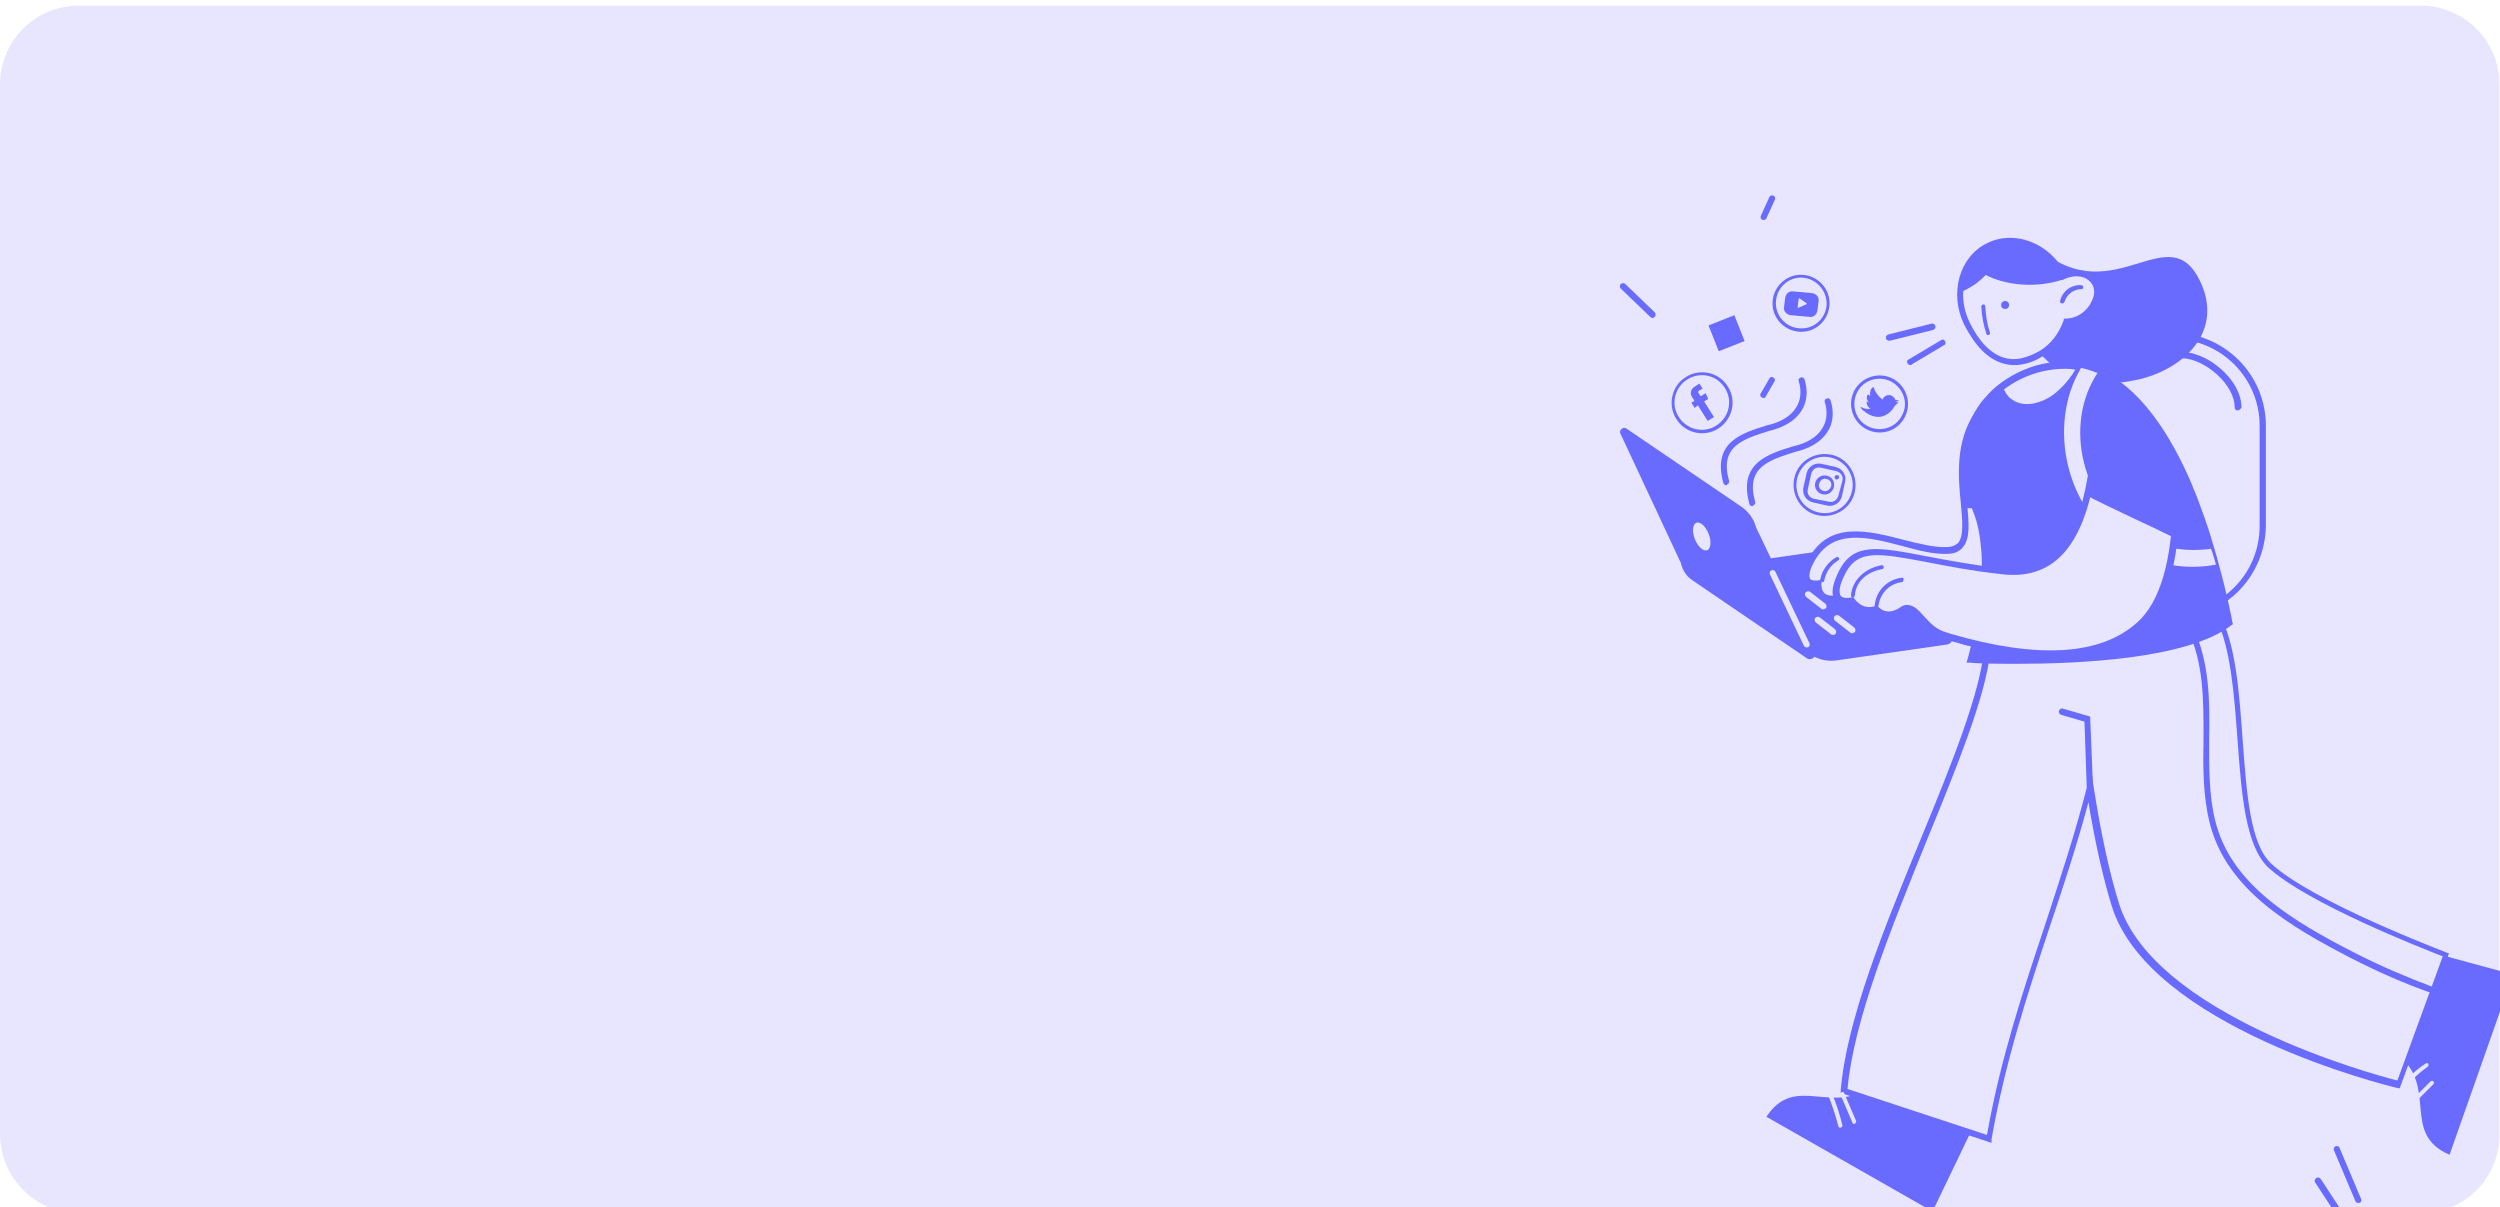 <svg version="1.1" id="Layer_1" xmlns="http://www.w3.org/2000/svg" x="0" y="0" viewBox="0 0 441 213" xml:space="preserve">
  <style>
    .st0{fill:#e7e6fe}.st1,.st2{fill:#696afe}.st2{fill-rule:evenodd;clip-rule:evenodd}
  </style>
    <path class="st0" d="M427.1 214H13.9C6.2 214 0 207.7 0 200V14.9C0 7.2 6.2 1 13.9 1H427c7.7 0 13.9 6.2 13.9 13.9V200c.1 7.7-6.1 14-13.8 14z"/>
    <g id="Background_8_">
    <g id="Lines_10_">
      <path class="st1" d="M416 212.2c-.2 0-.4-.1-.5-.3l-3.8-9c-.1-.3 0-.6.3-.7.3-.1.6 0 .7.3l3.8 9c.1.3 0 .6-.3.7 0-.1-.1 0-.2 0zM412.5 214.3c-.2 0-.4-.1-.5-.2l-3.6-5.5c-.2-.3-.1-.6.2-.8.3-.2.6-.1.8.2l3.6 5.5c.2.3.1.6-.2.8h-.3z"/>
    </g>
  </g>
    <g id="Bottom_8_">
    <path class="st1" d="M330.5 191.3c-7.1 5.8-13.8-2.1-18.9 5.7l29.3 16.7 7.5-15.6-17.9-6.8zM423.1 186.1c7 5.9.4 13.9 9 17.6l11.2-31.8-16.6-4.5-3.6 18.7z"/>
        <path class="st0" d="M400.3 152.6c-7.3-6.8-3.2-33.1-9.2-44.1l-25.4 2.2s.1 1.3.2 3.6h-15.3c-1.6 17.3-23.5 55.2-25.3 78l25.6 8.5c4.1-23.1 12.6-41.5 17.8-62.1 1.1 7.2 2.6 14.6 4.5 20.8 6.6 21.2 49.9 31.7 49.9 31.7l6.1-16.6.2-.7 2-5.5s-23.8-9-31.1-15.8z"/>
        <path class="st1" d="M351.3 201.6l-26.6-8.8v-.4c1-12.4 7.7-28.8 14.2-44.6 5.4-13.1 10.4-25.5 11.1-33.4v-.5h15.2c-.1-1.9-.2-3.1-.2-3.1v-.5l26.3-2.3.2.3c2.9 5.3 3.5 13.9 4.1 22.2.7 9.4 1.3 18.3 5 21.8 7.1 6.7 30.7 15.6 30.9 15.7l.5.2-8.7 23.8-.5-.1c-1.8-.4-43.7-10.8-50.3-32.1-1.5-4.9-2.9-11-4.1-18.3-2 7.5-4.4 14.8-6.8 21.9-3.9 11.8-7.9 23.9-10.3 37.6v.6zm-25.4-9.5l24.6 8.1c2.4-13.5 6.4-25.5 10.3-37.2 2.7-8.3 5.3-16.1 7.4-24.4l.7-2.6.4 2.7c1.3 8.3 2.8 15.3 4.5 20.7 6.1 19.5 44.3 30 49.1 31.2l8-21.9c-3.6-1.4-24-9.4-30.8-15.7-4-3.8-4.7-12.9-5.4-22.5-.6-8-1.2-16.3-3.8-21.4l-24.6 2.2c0 .6.1 1.7.2 3.1v.6h-15.4c-.9 8-5.9 20.3-11.2 33.2-6.3 15.6-12.9 31.7-14 43.9z"/>
        <path class="st1" d="M429.2 175.2h-.2c-4.9-1.7-9.6-3.8-14.1-6.1-11.1-5.7-22.2-12.3-25.1-23.9-1.2-4.8-1.2-9.9-1.1-14.9 0-6.7.1-13.5-3-19.7-.1-.3 0-.6.2-.7.3-.1.6 0 .7.2 3.2 6.4 3.2 13.4 3.1 20.2 0 4.9-.1 9.9 1.1 14.6 2.8 11.2 13.7 17.6 24.6 23.2 4.5 2.3 9.2 4.3 14 6.1.3.1.4.4.3.7-.1.1-.3.3-.5.3z"/>
        <path class="st0" d="M325 198.5c-.5-2-1.1-4-2-5.9-.2-.4-.8-.1-.6.4.8 1.9 1.4 3.8 1.9 5.7.1.4.8.2.7-.2zM327.4 197.7c-.7-1.6-1.4-3.3-2.1-4.9-.2-.4-.8-.1-.6.4.7 1.6 1.4 3.3 2.1 4.9.1.4.8 0 .6-.4zM427.9 187.6c-1.1.7-2.1 1.5-3 2.5-.3.3.2.9.5.5.9-.9 1.8-1.7 2.8-2.4.4-.3.1-.9-.3-.6zM428.7 190.8l-2.4 2.4c-.3.3.2.8.5.5l2.4-2.4c.4-.4-.1-.9-.5-.5z"/>
        <g>
      <path class="st1" d="M368.6 139.3c-.3 0-.5-.2-.5-.5l-.4-11.5-4.1-1.2c-.3-.1-.5-.4-.4-.7.1-.3.4-.5.7-.4l4.8 1.4.5 12.3c0 .4-.2.6-.6.6.1 0 .1 0 0 0z"/>
    </g>
  </g>
    <path transform="rotate(-21.667 304.636 58.728)" class="st1" d="M302.1 56.3h4.9v4.9h-4.9z"/>
    <path class="st1" d="M304.5 85.6c-.2 0-.5-.2-.5-.4-2-7.2 3.2-8.8 7.8-10.2l.8-.2c2.3-.7 3.8-1.9 4.5-3.4 1-2 .2-4.1.2-4.1-.1-.3 0-.6.3-.7.3-.1.6 0 .7.3 0 .1 1 2.5-.2 5-.9 1.8-2.6 3.1-5.2 3.9l-.8.2c-4.7 1.5-8.8 2.7-7.1 8.8.1.3-.1.6-.4.7 0 .1 0 .1-.1.1z"/>
    <path class="st1" d="M309.1 89.3c-.2 0-.5-.2-.5-.4-2-7.2 3.2-8.8 7.8-10.2l.8-.2c2.3-.7 3.8-1.9 4.5-3.4 1-2 .2-4.1.2-4.1-.1-.3 0-.6.3-.7.3-.1.6 0 .7.3 0 .1 1 2.5-.2 5-.9 1.8-2.6 3.1-5.2 3.9l-.8.2c-4.7 1.5-8.8 2.7-7.1 8.8.1.3-.1.6-.4.7 0 .1-.1.1-.1.1zM311.1 70.2c-.1 0-.2 0-.3-.1-.3-.1-.4-.5-.2-.7l1.5-2.6c.1-.3.5-.4.7-.2.3.1.4.5.2.7l-1.5 2.6c0 .2-.2.3-.4.3zM291.5 56.1c-.1 0-.3-.1-.4-.2l-5.2-5c-.2-.2-.2-.6 0-.8.2-.2.6-.2.8 0l5.2 5c.2.2.2.6 0 .8-.2.1-.3.2-.4.2zM311.1 38.8h-.2c-.3-.1-.4-.4-.3-.7l1.5-3.3c.1-.3.4-.4.7-.3.3.1.4.4.3.7l-1.5 3.3c0 .1-.2.3-.5.3z"/>
    <g id="Notebook_4_">
    <path class="st1" d="M319.5 115.5l-21.8-14.9 25-3.6 21.2 14.5c.9.6.6 2.1-.5 2.2l-19.5 2.8c-1.5.2-3.1-.1-4.4-1z"/>
        <path class="st1" d="M318.7 116.1l-20.1-13.7c-1.1-.7-1.8-1.8-2.1-3.1l-10.7-22.9c-.2-.6.6-1.2 1.1-.8l20.3 13.8c1.3.9 2.2 2.2 2.6 3.7l10.5 21.9c.1 1-.9 1.6-1.6 1.1z"/>
        <path class="st0" d="M318.7 114.2c-.2 0-.4-.1-.5-.3l-6-12.6c-.1-.3 0-.6.3-.7.3-.1.6 0 .7.3l6 12.6c.1.3 0 .6-.3.7h-.2z"/>
        <ellipse transform="rotate(-21.667 300.284 94.645)" class="st0" cx="300.2" cy="94.6" rx="1.3" ry="2.6"/>
        <path class="st0" d="M326.7 111.7c-.1 0-.2 0-.3-.1l-2.7-2.1c-.2-.2-.3-.5-.1-.8.2-.2.5-.3.8-.1l2.7 2.1c.2.2.3.5.1.8-.2.1-.3.2-.5.2zM323.3 112c-.1 0-.2 0-.3-.1l-2.7-2.1c-.2-.2-.3-.5-.1-.8.2-.2.5-.3.8-.1l2.7 2.1c.2.2.3.5.1.8-.2.2-.3.2-.5.2zM321.6 107.5c-.1 0-.2 0-.3-.1l-2.7-2.1c-.2-.2-.3-.5-.1-.8.2-.2.5-.3.8-.1l2.7 2.1c.2.2.3.5.1.8-.2.1-.4.2-.5.2z"/>
  </g>
    <g id="Hand_2_75_">
    <path class="st0" d="M348.9 73.1c-6.9 10 2.1 23.9-5.4 24.1s-19.1-7.7-24.1 1.9c-2.4 4.7 1.5 3.9 1.5 3.9s-.4 4 4.8 2.1c0 0 2 3.1 5.2 0 4.6-4.6 10.9 11.4 21.8 8.1 17-5.2-3.8-40.1-3.8-40.1z"/>
        <path class="st1" d="M349.6 114.2c-4.7 0-8.5-3.3-11.6-6-3.2-2.8-5.2-4.4-6.8-2.7-1.2 1.1-2.3 1.7-3.5 1.5-1.1-.1-1.9-.8-2.3-1.3-1.8.6-3.2.5-4.1-.2-.7-.6-.9-1.4-1-2-.6 0-1.4-.1-1.9-.7-.6-.8-.5-2.1.5-4 3.6-7 10.6-5.2 16.8-3.6 2.8.7 5.5 1.4 7.7 1.3.9 0 1.5-.3 2-.7 1-1.2.8-3.8.5-6.9-.5-4.9-1-11 2.5-16.2l.6-.7.4.7c.6 1 14 23.9 9.6 35.3-1.1 2.8-3.2 4.7-6.2 5.7-1.1.4-2.2.5-3.2.5zm-16.9-10.5c1.8 0 3.9 1.7 6.1 3.7 3.6 3.1 8.1 7 13.7 5.3 2.7-.8 4.6-2.5 5.5-5 3.8-9.8-6.8-29.4-9.1-33.6-2.8 4.7-2.3 10.3-1.9 14.7.3 3.5.6 6.2-.8 7.8-.6.7-1.5 1.1-2.7 1.1-2.4.1-5.1-.6-8-1.4-6.1-1.6-12.4-3.2-15.6 3-1 1.9-.7 2.6-.6 2.8.3.4 1.2.3 1.4.3l.7-.2-.1.8s-.1 1.1.6 1.7c.6.5 1.8.5 3.4-.1l.4-.1.2.4s.7 1 1.8 1.1c.8.1 1.7-.3 2.6-1.2.9-.8 1.6-1.1 2.4-1.1z"/>
        <path class="st1" d="M356.8 90c-3.1-8.9-7.8-16.9-7.8-16.9-3.6 5.3-2.8 11.6-2.4 16.5 3.3.2 6.7.3 10.2.4z"/>
        <g>
      <path class="st1" d="M323.9 98.3c-1.5.9-2.5 2.3-2.8 3.9-.1.5.6.7.7.2.3-1.5 1.1-2.7 2.4-3.5.5-.2.1-.9-.3-.6z"/>
    </g>
  </g>
    <g id="Backpack_10_">
    <path class="st0" d="M380.4 108.6h-3.3c-10.3 0-18.7-8.4-18.7-18.7V78c0-10.3 8.4-18.7 18.7-18.7h3.3c10.3 0 18.7 8.4 18.7 18.7v11.9c0 10.3-8.4 18.7-18.7 18.7z"/>
        <path class="st1" d="M383.3 109.1h-9c-9 0-16.4-7.3-16.4-16.4V75.1c0-9 7.3-16.4 16.4-16.4h9c9 0 16.4 7.3 16.4 16.4v17.6c-.1 9.1-7.4 16.4-16.4 16.4zm-9-49.2c-8.4 0-15.3 6.8-15.3 15.3v17.6c0 8.4 6.8 15.3 15.3 15.3h9c8.4 0 15.3-6.8 15.3-15.3V75.1c0-8.4-6.8-15.3-15.3-15.3h-9z"/>
        <g>
      <path class="st1" d="M394.7 72.4c-.3 0-.5-.2-.5-.5 0-4.2-5.4-8.6-9.2-8.7-.3 0-.5-.3-.5-.6s.2-.5.6-.5c4.4.1 10.3 4.9 10.3 9.8-.2.3-.4.5-.7.5z"/>
    </g>
  </g>
    <g id="Head_81_">
    <path class="st1" d="M360.2 44.3c12.9 10.4 22.4-6.2 27.9 5.3 7.9 16.5-23.5 25.9-30.5 9-7.1-17 2.6-14.3 2.6-14.3z"/>
        <path class="st0" d="M364 48.7c-2.6-5.3-8.5-7.6-13.2-5.3-4.7 2.3-6.4 8.5-3.8 13.7 2.6 5.2 6.8 9.1 13.2 5.3 2.1-1.3 3.7-3.3 4.4-5.6 2.7-.1 4.7-2.2 5.3-4.3.7-2.9-2-5.5-5.9-3.8z"/>
        <path class="st1" d="M355.3 64.4c-.7 0-1.3-.1-2-.3-2.7-.8-4.9-3.1-6.8-6.8-2.7-5.5-.9-12 4-14.4 4.8-2.4 10.9-.1 13.7 5.1 1.9-.7 3.8-.4 5 .6 1.1 1 1.5 2.4 1.1 3.9-.6 2.1-2.5 4.4-5.4 4.7-.9 2.4-2.4 4.3-4.5 5.6-1.7 1.1-3.5 1.6-5.1 1.6zm-.7-21.4c-1.2 0-2.5.3-3.6.8-4.4 2.2-6 8-3.6 13 1.7 3.5 3.8 5.6 6.1 6.3 1.9.6 4 .1 6.3-1.2 2-1.2 3.4-3.1 4.2-5.3l.1-.4h.4c2.6-.1 4.3-2.1 4.8-3.9.3-1.1 0-2.1-.8-2.8-1-.9-2.7-1-4.3-.3l-.5.2-.3-.5c-1.7-3.7-5.3-5.9-8.8-5.9z"/>
        <path class="st1" d="M348.6 50c-1 .7-1.9 1.2-2.9 1.6.1-3.5 1.9-6.7 5-8.2 1.2-.6 2.5-.9 3.8-.9-1.4 2.9-3.3 5.5-5.9 7.5z"/>
        <circle class="st1" cx="353.7" cy="53.8" r=".7"/>
        <path class="st1" d="M364.2 49.2c-3.9 1.4-8.7 1.4-12.6-.1-1.6-.6-2.9-1.6-4.2-2.8.8-1.2 1.9-2.3 3.3-2.9 4.7-2.3 10.6 0 13.2 5.3.2.1.2.3.3.5zM363.4 53.1c.4-1.7 1.9-2.9 3.7-2.8.5 0 .5.7.1.7-1.4 0-2.6.9-3 2.2-.2.5-.9.4-.8-.1z"/>
        <g>
      <path class="st1" d="M350.4 58.9c-.5-1.5-.8-3.1-.9-4.8 0-.5.7-.5.7-.1.1 1.6.3 3.1.8 4.6.2.5-.5.7-.6.3z"/>
    </g>
  </g>
    <g id="Body_72_">
    <path class="st1" d="M393.3 110.1c-10.9 8-45.7 6.3-45.7 6.3s2.4-8 2.6-16c0-1.1 0-2.2-.1-3.2-.2-2.4-.6-4.7-1.4-6.6-3-7.3-2.3-13.2.2-17.5.6-1 1.2-1.8 1.9-2.6.6-.7 1.3-1.3 2-1.9 3.7-3 8.4-4.3 12.6-3.9.5.1 1.1.1 1.6.2h.1c.6.1 1.2.3 1.8.5.4.1.7.3 1.1.4.7.3 1.3.6 2 1 6.2 3.7 10.9 11.5 14.3 19.4.6 1.4 1.2 2.8 1.7 4.2.8 2.2 1.5 4.3 2.1 6.3.3 1 .6 1.9.8 2.8 1.7 6.2 2.4 10.6 2.4 10.6z"/>
        <path class="st1" d="M355.6 117.1c-4.5 0-7.6-.1-8-.2h-.7l.2-.7c0-.1 2.4-8 2.5-15.9 0-1.1 0-2.2-.1-3.2-.2-2.5-.6-4.7-1.3-6.5-3.5-8.5-1.8-14.5.2-18 .6-1 1.2-1.9 2-2.7.6-.7 1.3-1.4 2.1-2 3.7-2.9 8.5-4.5 12.9-4 .6.1 1.1.1 1.7.2h.1c.8.2 1.4.3 2 .6.3.1.7.3 1.1.4.6.3 1.3.6 1.9 1l.1.1c5.5 3.3 10.4 9.9 14.5 19.6v.1c.6 1.3 1.1 2.7 1.6 4.1.8 2.1 1.5 4.3 2.1 6.4.3 1 .6 1.9.8 2.8 1.7 6.1 2.5 10.5 2.5 10.6l.1.3-.3.2c-7.8 6-27 6.8-38 6.8zm-7.2-1.2c4.9.2 34.3.9 44.4-6.1-.2-1.1-1-5.1-2.4-10.1-.2-.9-.5-1.8-.8-2.8-.6-2.1-1.3-4.2-2.1-6.3-.6-1.5-1.1-2.9-1.7-4.2v-.1c-4-9.4-8.7-15.8-13.9-18.9l-.1-.1c-.6-.4-1.3-.7-1.9-1-.4-.2-.7-.3-1-.4-.5-.2-1.1-.4-1.8-.5h-.1c-.6-.1-1.1-.2-1.6-.2-4.2-.4-8.7 1-12.2 3.8-.7.6-1.4 1.2-1.9 1.8-.7.8-1.3 1.6-1.9 2.5-2.7 4.7-2.8 10.6-.1 17 .8 1.9 1.3 4.2 1.4 6.8.1 1 .1 2.1.1 3.3-.2 6.7-1.9 13.4-2.4 15.5z"/>
        <path class="st0" d="M367 64.9c-1.3 2.5-3.7 4.9-5.4 5.8-2.2 1.2-5.1 1.8-7.3 0-.8-.6-1.2-1.4-1.5-2.2 3.7-3 8.4-4.3 12.6-3.9.6.1 1.1.2 1.6.3z"/>
        <path class="st1" d="M357.5 72.4c-1.3 0-2.5-.3-3.6-1.2-.8-.7-1.4-1.5-1.7-2.5l-.1-.4.3-.2c3.7-2.9 8.5-4.5 12.9-4 .6.1 1.1.1 1.7.2l.7.1-.3.6c-1.3 2.6-3.9 5.1-5.6 6.1-1.2.8-2.7 1.3-4.3 1.3zm-4-3.7c.3.6.6 1.2 1.2 1.6 1.9 1.6 4.7 1 6.6-.1 1.5-.8 3.5-2.8 4.8-5-.3 0-.5-.1-.8-.1-4-.3-8.4 1-11.8 3.6z"/>
        <g>
      <path class="st0" d="M390.9 99.6c-5.3 1-10.9.1-16.1-3.1-10.3-6.4-13.8-21.4-7.7-31.6.6.1 1.2.3 1.8.5.4.1.7.3 1.1.4-6.1 9.2-2.7 23.3 7.2 28.7 4.2 2.3 8.6 2.9 12.8 2.3.4.9.6 1.9.9 2.8z"/>
    </g>
  </g>
    <g id="Hand_69_">
    <path class="st0" d="M371.7 84.4c-.9-.2-1.8-.3-2.9-.5-1.6 9.3-5.2 18.1-15.7 16.8-18.2-2.1-24.8-6.4-28.2 0-3.4 6.4 1.5 5.2 1.5 5.2s1.6 2.4 4.3 1.5c0 0 1.7 2 4.5.2s3.6 3.3 8.1 4.6c4.5 1.3 23.7 7.3 34-1.9 5.1-4.5 6.4-13.9 6.4-22.3-3.9-1.5-7.9-2.7-12-3.6z"/>
        <path class="st1" d="M361.7 115.9c-5.2 0-11.1-1-17.9-2.9l-.6-.2c-2.2-.6-3.6-2.1-4.7-3.3-1.4-1.5-1.9-2-2.9-1.3-2.3 1.4-4.1.7-4.9-.1-2 .6-3.6-.6-4.4-1.5-.6.1-1.9.1-2.6-.8-.8-1-.5-2.7.8-5.3 2.6-4.8 6.8-4 15.2-2.4 3.6.7 8 1.5 13.5 2.2 8.3 1 13.1-4.3 15.1-16.4l.1-.5 1.3.2c.8.1 1.5.2 2.2.4 3.8.8 7.9 2 12.2 3.6l.4.1v.4c-.1 11.2-2.3 18.9-6.6 22.7-4.1 3.4-9.4 5.1-16.2 5.1zm-25.3-9.2c1.2 0 2.1 1 2.9 1.9 1.1 1.2 2.2 2.5 4.2 3l.6.2c15.4 4.5 26.5 3.8 32.9-2 4-3.5 6.2-11 6.3-21.5-4.1-1.5-8-2.7-11.6-3.4-.6-.1-1.4-.2-2.1-.4h-.2c-2.2 12.3-7.5 17.8-16.2 16.8-5.5-.6-10-1.5-13.6-2.2-8.1-1.5-11.8-2.2-14 1.9-1.5 2.8-1.1 3.8-.9 4.1.4.5 1.5.4 1.8.3l.4-.1.2.3c.1.1 1.4 2.1 3.7 1.3l.4-.1.2.3c.1.1 1.4 1.6 3.7.1.4-.3.8-.5 1.3-.5z"/>
        <path class="st1" d="M383.7 84.5c-2.4-4.5-4.9-8.9-7.9-12.9-1.3 1.2-2.6 2.5-3.8 3.8-.8 1.2-1.7 2.4-2.6 3.5-.3 2.8-.7 5.7-1.3 8.5 2.9 1.6 13.2 6.3 15.3 7.4.4-3.6.4-7.1.3-10.3zM331.9 99.7c-2.7.5-5.1 2.4-5.4 5.3 0 .5.7.5.7 0 .2-2.6 2.4-4.2 4.8-4.6.5-.1.3-.8-.1-.7z"/>
        <g>
      <path class="st1" d="M335.5 101.9c-2.5.3-4.5 2.2-4.8 4.8-.1.5.7.5.7 0 .3-2.1 2-3.8 4.1-4 .4-.1.4-.9 0-.8z"/>
    </g>
  </g>
    <g id="Look_6_">
    <path class="st1" d="M333.2 60.1c-.2 0-.5-.2-.5-.4-.1-.3.1-.6.4-.7l7.6-1.9c.3-.1.6.1.7.4.1.3-.1.6-.4.7l-7.6 1.9h-.2zM337 64.4c-.2 0-.4-.1-.5-.3-.2-.3-.1-.6.2-.7l5.7-3.4c.3-.2.6-.1.7.2.2.3.1.6-.2.7l-5.7 3.4c0 .1-.1.1-.2.1z"/>
  </g>
    <path class="st1" d="M303.1 75.6c-2.5 1.6-5.9.8-7.4-1.7-1.6-2.5-.8-5.9 1.7-7.4 2.5-1.6 5.9-.8 7.4 1.7 1.6 2.5.8 5.8-1.7 7.4zm-5.4-8.7c-2.3 1.4-3 4.4-1.6 6.6 1.4 2.3 4.4 3 6.6 1.6 2.3-1.4 3-4.4 1.6-6.6-1.4-2.3-4.3-3-6.6-1.6z"/>
    <path class="st2" d="M299.5 71.5l1.7 2.7s.1.1.1 0l1-.6s.1-.1 0-.1l-1.7-2.7.7-.4v-.1l-.4-.9s-.1-.1-.1 0l-.8.5-.4-.6c-.1-.1 0-.3.1-.4l.6-.3s.1-.1 0-.1l-.5-.8s-.1-.1-.1 0l-.9.6c-.5.3-.7 1.1-.4 1.6l.5.8-.5.3s-.1.1 0 .1l.5.8s.1.1.1 0l.5-.4z"/>
    <path class="st1" d="M317.2 58.5c-2.8-.3-4.8-2.8-4.5-5.5.3-2.8 2.8-4.8 5.5-4.5 2.8.3 4.8 2.8 4.5 5.5-.3 2.8-2.7 4.8-5.5 4.5zm1-9.5c-2.5-.3-4.7 1.6-4.9 4-.3 2.5 1.6 4.7 4 4.9 2.5.3 4.7-1.6 4.9-4 .2-2.4-1.6-4.6-4-4.9z"/>
    <path class="st1" d="M320.8 53.1c.1-.7-.4-1.3-1.2-1.4l-3.3-.3c-.7-.1-1.3.4-1.4 1.2l-.2 1.6c-.1.7.4 1.3 1.2 1.4l3.3.3c.7.1 1.3-.4 1.4-1.2l.2-1.6zm-2.2.6l-1.4.6c-.1 0-.1 0-.1-.1l.2-1.5c0-.1.1-.1.1-.1l1.3.9c0 .1 0 .2-.1.2z"/>
    <g>
    <path class="st1" d="M320.7 90.9c-3-.6-4.8-3.6-4.2-6.5.6-3 3.6-4.8 6.5-4.2 3 .6 4.8 3.6 4.2 6.5-.6 3-3.6 4.8-6.5 4.2zm2.2-10.2c-2.7-.6-5.3 1.1-5.9 3.8-.6 2.7 1.1 5.3 3.8 5.9s5.3-1.1 5.9-3.8c.6-2.7-1.1-5.3-3.8-5.9zm1.2 3.1c-.2 0-.4.1-.5.3 0 .2.1.4.3.5.2 0 .4-.1.5-.3.1-.3-.1-.5-.3-.5zm-1.9.1c-.9-.2-1.8.4-2 1.3s.4 1.8 1.3 2c.9.2 1.8-.4 2-1.3.2-.9-.3-1.8-1.3-2zm-.5 2.7c-.6-.1-1-.7-.8-1.3s.7-1 1.3-.8c.6.1 1 .7.8 1.3s-.8 1-1.3.8zm3.8-1.7c.2-1.1-.5-2.2-1.6-2.5l-2.7-.6c-1.1-.2-2.2.5-2.5 1.6l-.6 2.7c-.2 1.1.5 2.2 1.6 2.5l2.7.6c1.1.2 2.2-.5 2.5-1.6l.6-2.7zm-1.2 2.5c-.2.8-.9 1.3-1.7 1.1L320 88c-.8-.2-1.3-.9-1.1-1.7l.6-2.7c.2-.8.9-1.3 1.7-1.1l2.7.6c.8.2 1.3.9 1.1 1.7l-.7 2.6z"/>
  </g>
    <g>
    <path class="st1" d="M329.2 75.7c-2.4-1.3-3.4-4.3-2.1-6.8 1.3-2.4 4.3-3.4 6.8-2.1 2.4 1.3 3.4 4.3 2.1 6.8-1.3 2.5-4.3 3.4-6.8 2.1zm4.4-8.4c-2.2-1.1-4.9-.3-6 1.9-1.1 2.2-.3 4.9 1.9 6 2.2 1.1 4.9.3 6-1.9 1.2-2.1.3-4.8-1.9-6z"/>
        <path class="st1" d="M334.9 71c-.2 0-.4-.1-.6-.1.1 0 .3-.1.4-.1.1-.1.2-.1.3-.2-.3 0-.5 0-.7-.1v-.1c-.1-.1-.1-.2-.2-.3-.1-.1-.3-.2-.4-.3-.2-.1-.3-.1-.5-.1s-.3 0-.5.1-.3.2-.4.3c-.1.1-.2.3-.2.4-.8-.6-1.3-1.3-1.6-2.2h-.1c-.4.2-.6.9-.5 1.4 0 .1 0 .1.1.2 0 0-.2-.1-.4-.3h-.1s0 .1-.1.1c-.2.4-.1.9.2 1.2l.1.1c-.1 0-.2-.1-.4-.2-.1.6.2.9.5 1.2 0 0 .1 0 .1.1-.2.1-.6 0-.7 0-.3 0-.7-.2-.9-.3h-.1c0 .1.1.1.1.2.1.2.3.4.5.5.9.8 2.2 1.3 3.4.9.9-.3 1.6-1 2.1-1.9h.1c.1-.2.3-.3.5-.5 0 .1.1 0 0 0 .1 0 .1 0 0 0 .1 0 .1 0 0 0z"/>
        <path class="st2" d="M329.4 72.9c.4.2 0 0 0 0zM329.4 72.9s-.1-.1 0 0c0 0 0-.1 0 0zM329.5 73c0-.1.1 0 0 0 0-.1 0 0 0 0zM333.6 69.7z"/>
  </g>
</svg>
